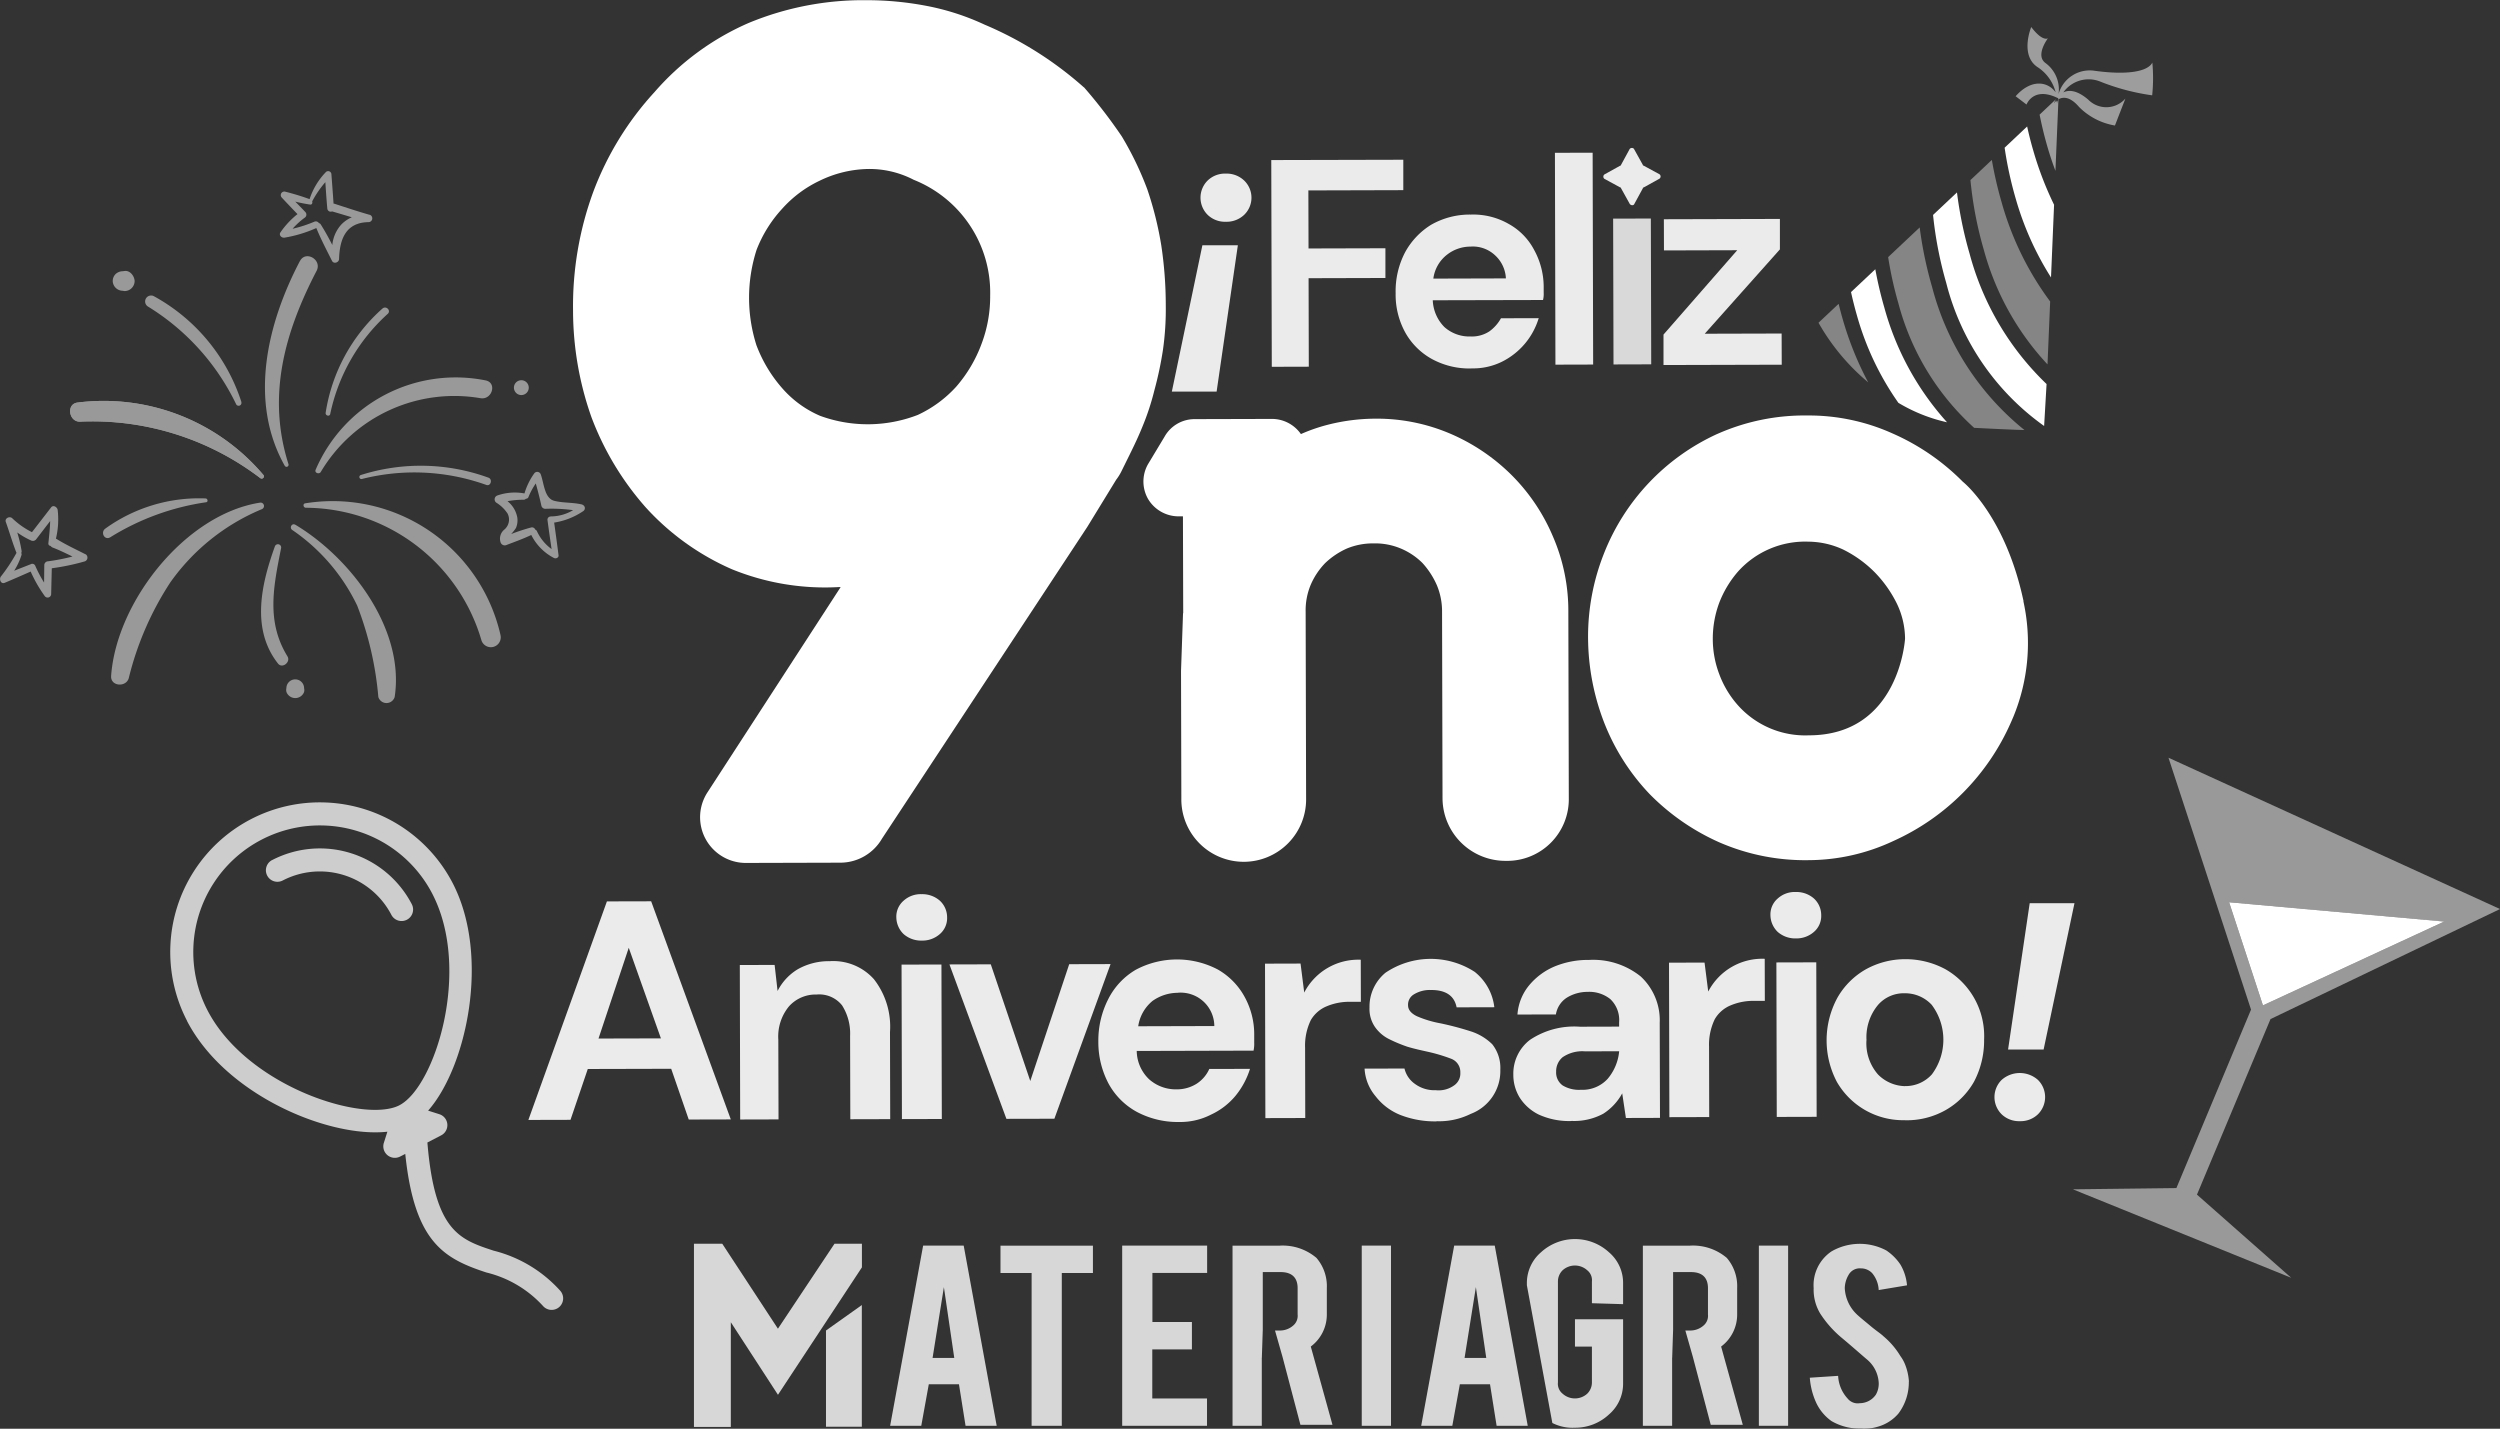 <svg xmlns="http://www.w3.org/2000/svg" width="141.256" height="80.728" viewBox="0 0 141.256 80.728">
  <rect x="0" y="0" width="141.256" height="80.728" fill="#333333" stroke="none"/>
  <g id="patrone-aniversario-24-2" transform="translate(-25.54 -21.295)">
    <g id="Grupo_7582" transform="translate(64.75 91.305)" opacity="0.802">
      <g id="Grupo_7581">
        <path id="Trazado_25469" d="M199.314,269.245l-.425,2.345H197.13l1.864-10.18h2.292l1.864,10.18h-1.759l-.372-2.345Zm.853-5.49-.639,4h1.225Z" transform="translate(-186.045 -261.04)" fill="#fff"/>
        <path id="Trazado_25470" d="M220.159,262.965H218.4V261.42h5.223v1.545h-1.759V271.6h-1.706Z" transform="translate(-201.08 -261.047)" fill="#fff"/>
        <path id="Trazado_25471" d="M241.86,271.59V261.41h4.8v1.545h-3.092v2.773H245.8v1.545h-2.239v2.773h3.092v1.545Z" transform="translate(-217.664 -261.04)" fill="#fff"/>
        <path id="Trazado_25472" d="M289.746,271.59H288.04V261.41h1.653v10.18Z" transform="translate(-250.308 -261.04)" fill="#fff"/>
        <path id="Trazado_25473" d="M301.684,269.245l-.425,2.345H299.5l1.864-10.18h2.292l1.864,10.18h-1.759l-.372-2.345Zm.906-5.49-.639,4h1.225Z" transform="translate(-258.409 -261.04)" fill="#fff"/>
        <path id="Trazado_25474" d="M366.243,271.59H364.59V261.41h1.653Z" transform="translate(-304.42 -261.04)" fill="#fff"/>
        <path id="Trazado_25475" d="M380.005,268.844a2.938,2.938,0,0,1-.586,1.811,2.37,2.37,0,0,1-1.172.747,2.652,2.652,0,0,1-.958.105,3.17,3.17,0,0,1-1.653-.425,2.638,2.638,0,0,1-.853-1.011,4.082,4.082,0,0,1-.372-1.439l1.6-.105a2.031,2.031,0,0,0,.533,1.278.732.732,0,0,0,.692.267,1.111,1.111,0,0,0,.906-.481,1.245,1.245,0,0,0,.161-.692,1.844,1.844,0,0,0-.639-1.278c-.319-.267-.853-.747-1.492-1.278A6.063,6.063,0,0,1,375,265.01a2.612,2.612,0,0,1-.372-1.439,2.3,2.3,0,0,1,1.011-2.078,3.2,3.2,0,0,1,3.092-.053,2.888,2.888,0,0,1,.8.8,2.769,2.769,0,0,1,.372,1.172l-1.6.267a1.6,1.6,0,0,0-.372-.958.875.875,0,0,0-.639-.267.72.72,0,0,0-.692.372,1.524,1.524,0,0,0-.214.747,2.187,2.187,0,0,0,.639,1.439c.161.161.425.372.747.639.372.32.639.481.8.639a4.445,4.445,0,0,1,.958,1.12,2.078,2.078,0,0,1,.267.481,3.182,3.182,0,0,1,.214.958Z" transform="translate(-311.362 -260.798)" fill="#fff"/>
        <g id="Grupo_7580" transform="translate(0 0.265)">
          <path id="Trazado_25476" d="M167.25,261.05H168.8v1.334l-4.743,7.2-2.664-4.1v5.915H159.31V261.05h1.6l3.145,4.8Z" transform="translate(-159.31 -261.05)" fill="#fff"/>
          <path id="Trazado_25477" d="M184.76,279.736V274.3l2.025-1.439v6.876Z" transform="translate(-177.3 -269.398)" fill="#fff"/>
        </g>
        <path id="Trazado_25478" d="M264.783,267.741v3.837H263.13V261.4h2.664a2.947,2.947,0,0,1,2.078.692,2.45,2.45,0,0,1,.586,1.706v1.492a2.249,2.249,0,0,1-.906,1.811l1.225,4.423h-1.811l-1.011-3.837h0l-.425-1.492h.319a1.128,1.128,0,0,0,.692-.267.717.717,0,0,0,.267-.639V263.8c0-.586-.32-.906-.958-.906h-1.011v3.251l-.053,1.6h0Z" transform="translate(-232.699 -261.028)" fill="#fff"/>
        <path id="Trazado_25479" d="M343.883,267.741v3.837H342.23V261.4h2.664a2.948,2.948,0,0,1,2.078.692,2.45,2.45,0,0,1,.586,1.706v1.492a2.249,2.249,0,0,1-.906,1.811l1.225,4.423h-1.811l-1.011-3.837h0l-.425-1.492h.319a1.128,1.128,0,0,0,.692-.267.716.716,0,0,0,.267-.639V263.8c0-.586-.319-.906-.958-.906h-1.011v3.251l-.053,1.6Z" transform="translate(-288.614 -261.028)" fill="#fff"/>
        <path id="Trazado_25480" d="M325.3,263.824v-1.172a2.269,2.269,0,0,0-.8-1.759,2.842,2.842,0,0,0-3.837,0,2.288,2.288,0,0,0-.8,1.759v.106l1.439,7.782a2.507,2.507,0,0,0,1.278.267,2.779,2.779,0,0,0,1.92-.747,2.288,2.288,0,0,0,.8-1.759v-3.623H322.58v1.545h.958v2.025a.886.886,0,0,1-.267.639,1.036,1.036,0,0,1-1.386,0,.716.716,0,0,1-.267-.639v-5.7a.886.886,0,0,1,.267-.639,1.036,1.036,0,0,1,1.386,0,.716.716,0,0,1,.267.639v1.225l1.759.053h0Z" transform="translate(-272.801 -260.148)" fill="#fff"/>
      </g>
    </g>
    <g id="Grupo_7624" data-name="Grupo 7624" transform="translate(25.54 30.962)" opacity="0.5" style="isolation: isolate">
      <path id="Trazado_25838" data-name="Trazado 25838" d="M49.977,102.671a11.819,11.819,0,0,0-10.526-4.086c-.621.106-.457,1.076.147,1.076a15.645,15.645,0,0,1,10.2,3.186.127.127,0,0,0,.179-.179Z" transform="translate(-35.096 -85.503)" fill="#fff"/>
      <path id="Trazado_25839" data-name="Trazado 25839" d="M49.977,102.671a11.819,11.819,0,0,0-10.526-4.086c-.621.106-.457,1.076.147,1.076a15.645,15.645,0,0,1,10.2,3.186.127.127,0,0,0,.179-.179Z" transform="translate(-35.096 -85.503)" fill="#fff"/>
      <path id="Trazado_25840" data-name="Trazado 25840" d="M95.944,94.241a8.608,8.608,0,0,0-9.6,5.056c-.07.173.2.267.29.123a8.781,8.781,0,0,1,9.034-4.171C96.32,95.352,96.613,94.37,95.944,94.241Z" transform="translate(-68.512 -82.416)" fill="#fff"/>
      <path id="Trazado_25841" data-name="Trazado 25841" d="M78.59,70.959c-1.838,3.506-2.914,7.917-.853,11.572a.116.116,0,0,0,.211-.088c-1.231-3.857-.223-7.454,1.586-10.933.322-.621-.616-1.175-.941-.551Z" transform="translate(-61.645 -65.875)" fill="#fff"/>
      <path id="Trazado_25842" data-name="Trazado 25842" d="M95.175,125.357a9.725,9.725,0,0,0-11.036-7.424c-.147.029-.1.24.032.249a10.4,10.4,0,0,1,9.925,7.471.558.558,0,0,0,1.076-.3Z" transform="translate(-66.899 -99.16)" fill="#fff"/>
      <path id="Trazado_25843" data-name="Trazado 25843" d="M81.856,122.386c-.191-.114-.352.17-.173.293a10.856,10.856,0,0,1,3.673,4.279,18.759,18.759,0,0,1,1.193,5.159.482.482,0,0,0,.923,0c.586-3.846-2.506-7.879-5.616-9.734Z" transform="translate(-65.172 -102.403)" fill="#fff"/>
      <path id="Trazado_25844" data-name="Trazado 25844" d="M55.369,118.182c-4.235.66-8.119,5.616-8.412,9.79-.041.589.829.66.994.135A17.435,17.435,0,0,1,50.3,122.69a11.963,11.963,0,0,1,5.17-4.139.192.192,0,0,0-.1-.369Z" transform="translate(-40.678 -99.448)" fill="#fff"/>
      <path id="Trazado_25845" data-name="Trazado 25845" d="M51.2,117.368a9.067,9.067,0,0,0-5.675,1.709c-.278.214-.038.674.284.487a14.053,14.053,0,0,1,5.42-1.981C51.355,117.565,51.317,117.374,51.2,117.368Z" transform="translate(-39.581 -98.872)" fill="#fff"/>
      <path id="Trazado_25846" data-name="Trazado 25846" d="M77.358,132.557c-1.213-1.97-.788-3.963-.363-6.108a.183.183,0,0,0-.352-.1c-.768,2.134-1.351,4.675.182,6.616.24.3.73-.088.531-.41Z" transform="translate(-61.114 -105.136)" fill="#fff"/>
      <path id="Trazado_25847" data-name="Trazado 25847" d="M102.091,111.734a11.182,11.182,0,0,0-7.208-.144.116.116,0,0,0,.062.223,12.06,12.06,0,0,1,7.032.334C102.232,112.244,102.352,111.821,102.091,111.734Z" transform="translate(-74.501 -94.415)" fill="#fff"/>
      <path id="Trazado_25848" data-name="Trazado 25848" d="M91.524,80.637a9.881,9.881,0,0,0-3.21,5.886c-.029.167.223.24.258.07a10.522,10.522,0,0,1,3.251-5.657C92.022,80.745,91.729,80.461,91.524,80.637Z" transform="translate(-69.913 -72.871)" fill="#fff"/>
      <path id="Trazado_25849" data-name="Trazado 25849" d="M58.925,84.261a10.485,10.485,0,0,0-4.957-5.994.337.337,0,0,0-.34.58,13.181,13.181,0,0,1,5,5.537.159.159,0,0,0,.29-.123Z" transform="translate(-45.281 -71.202)" fill="#fff"/>
      <path id="Trazado_25850" data-name="Trazado 25850" d="M47.94,73.521c-.041.006-.079.012-.12.015a.6.6,0,0,0-.39.161.558.558,0,0,0-.161.39.568.568,0,0,0,.551.551l.12.018a.566.566,0,0,0,.4-.167.573.573,0,0,0,.167-.4c-.012-.273-.252-.61-.566-.566Z" transform="translate(-40.9 -67.877)" fill="#fff"/>
      <path id="Trazado_25851" data-name="Trazado 25851" d="M125.064,94.59a.419.419,0,0,0,0,.838A.419.419,0,0,0,125.064,94.59Z" transform="translate(-95.607 -82.773)" fill="#fff"/>
      <path id="Trazado_25852" data-name="Trazado 25852" d="M81.713,152.818a.5.5,0,0,0-1,0,.4.4,0,0,0,.015.243.534.534,0,0,0,.973,0A.4.4,0,0,0,81.713,152.818Z" transform="translate(-64.531 -123.599)" fill="#fff"/>
      <path id="Trazado_25853" data-name="Trazado 25853" d="M84.571,56.748c-.671-.193-1.334-.413-2-.63-.015-.006-.026,0-.041-.006-.035-.551-.079-1.1-.12-1.653a.184.184,0,0,0-.311-.129,3.987,3.987,0,0,0-.923,1.53,14.147,14.147,0,0,0-1.381-.422.2.2,0,0,0-.193.331c.293.317.592.627.891.938a4.79,4.79,0,0,0-.961,1.029c-.114.164.073.331.234.3a7.349,7.349,0,0,0,1.791-.542c.258.63.58,1.243.885,1.852.1.2.4.094.4-.108.035-1.128.387-2.058,1.668-2.078a.214.214,0,0,0,.056-.419Zm-1.621.569a2,2,0,0,0-.489,1.134c-.205-.4-.419-.791-.657-1.167a.149.149,0,0,0-.1-.067.206.206,0,0,0-.258-.082,7.344,7.344,0,0,1-1.231.4,4.294,4.294,0,0,1,.68-.621.21.21,0,0,0,.041-.325c-.188-.2-.378-.393-.569-.589a8.1,8.1,0,0,0,.835.167c.117.015.149-.091.12-.179a5.9,5.9,0,0,1,.745-1.087c.032.5.067,1,.111,1.495a.194.194,0,0,0,.27.158c.372.108.742.22,1.114.331a1.857,1.857,0,0,0-.618.437Z" transform="translate(-63.684 -54.276)" fill="#fff" opacity="0.997"/>
      <path id="Trazado_25854" data-name="Trazado 25854" d="M30.368,121.581c-.545-.278-1.105-.536-1.624-.859L28.7,120.7a4.657,4.657,0,0,0,.1-1.612c-.015-.164-.243-.319-.372-.155l-1.082,1.4a4.534,4.534,0,0,1-1.114-.786c-.147-.141-.44,0-.363.211.205.572.372,1.155.592,1.718,0,.012.012.018.015.026s-.006,0-.006.006a9.685,9.685,0,0,1-.876,1.325c-.12.144-.012.454.211.361.492-.205.982-.422,1.468-.636a7.682,7.682,0,0,0,.786,1.372.2.2,0,0,0,.372-.1c.012-.487.023-.97.035-1.457a12.956,12.956,0,0,0,1.855-.387.225.225,0,0,0,.053-.407Zm-3.054.548c-.325.129-.651.255-.973.384a3.879,3.879,0,0,0,.413-.885.14.14,0,0,0-.015-.12.17.17,0,0,0,.021-.117,7.359,7.359,0,0,0-.246-1.041,4.545,4.545,0,0,0,.78.451.234.234,0,0,0,.3-.079l.78-1.017c-.009.416-.056.827-.1,1.249a.132.132,0,0,0,.123.155.285.285,0,0,0,.138.1c.372.144.736.322,1.1.5a11.377,11.377,0,0,1-1.381.27.218.218,0,0,0-.211.211l-.012.991a7.385,7.385,0,0,1-.507-.967.189.189,0,0,0-.214-.088Z" transform="translate(-25.54 -99.931)" fill="#fff" opacity="0.997"/>
      <path id="Trazado_25855" data-name="Trazado 25855" d="M125.856,114.111c-.522-.132-1.09-.085-1.595-.214-.557-.144-.577-.97-.762-1.486a.211.211,0,0,0-.381-.05,3.826,3.826,0,0,0-.542,1.117h-.006a3,3,0,0,0-1.518.114.232.232,0,0,0-.056.416,2.055,2.055,0,0,1,.624.607.739.739,0,0,1-.191.915.658.658,0,0,0-.205.706.248.248,0,0,0,.3.17c.481-.185.973-.358,1.436-.58a2.964,2.964,0,0,0,1.281,1.3c.1.056.278-.012.261-.149q-.119-.928-.249-1.85a4.042,4.042,0,0,0,1.647-.651.2.2,0,0,0-.047-.355Zm-1.8.671a.183.183,0,0,0-.182.182c.073.554.152,1.105.234,1.659a2.565,2.565,0,0,1-.829-1.014.154.154,0,0,0-.091-.082.2.2,0,0,0-.229-.126,11.15,11.15,0,0,0-1.134.372,2.5,2.5,0,0,0,.27-.343,1.1,1.1,0,0,0,.076-.589,1.53,1.53,0,0,0-.554-.923,4.688,4.688,0,0,1,.912-.082.168.168,0,0,0,.129-.059.14.14,0,0,0,.141-.088,3.949,3.949,0,0,1,.416-.774c.117.419.226.841.319,1.269a.23.23,0,0,0,.217.164,9.065,9.065,0,0,1,1.574.076,2.486,2.486,0,0,1-1.263.355Z" transform="translate(-92.942 -95.266)" fill="#fff" opacity="0.997"/>
    </g>
    <path id="Trazado_25414" d="M164.872,26.218a28.751,28.751,0,0,1,2.146,2.787A18.116,18.116,0,0,1,168.46,32a19.536,19.536,0,0,1,.786,3.154,22.774,22.774,0,0,1,.255,3.4,16.209,16.209,0,0,1-.158,2.5,20.336,20.336,0,0,1-.487,2.3,14.227,14.227,0,0,1-.692,2.093c-.284.7-.613,1.354-.938,2.011l-.243.492a2.781,2.781,0,0,1-.284.451l-1.633,2.667-11.6,17.613a2.725,2.725,0,0,1-2.333,1.357l-5.37.015a2.582,2.582,0,0,1-2.143-4.01l7.512-11.578h-.082a13.945,13.945,0,0,1-6.067-1.008,14.316,14.316,0,0,1-4.845-3.47h0a16.379,16.379,0,0,1-3.086-5.115,18.1,18.1,0,0,1-1.041-6.023,18.75,18.75,0,0,1,1.131-6.683,17.289,17.289,0,0,1,3.47-5.666,14.921,14.921,0,0,1,5.32-3.907,16.888,16.888,0,0,1,6.677-1.287,17.969,17.969,0,0,1,3.362.319,13.9,13.9,0,0,1,3.283,1.058,20.337,20.337,0,0,1,5.619,3.547ZM155.5,44.734a6.794,6.794,0,0,0,2.169-1.6,7.835,7.835,0,0,0,1.427-2.421A7.549,7.549,0,0,0,159.579,38a6.861,6.861,0,0,0-4.318-6.545,5.42,5.42,0,0,0-2.746-.607,6.513,6.513,0,0,0-2.579.662,6.674,6.674,0,0,0-2.128,1.6,7.306,7.306,0,0,0-1.427,2.3,8.851,8.851,0,0,0-.006,5.4c.006.018.015.035.021.053a7.877,7.877,0,0,0,1.439,2.374,5.959,5.959,0,0,0,2.134,1.553,7.837,7.837,0,0,0,5.534-.056Z" transform="translate(-78.092 0)" fill="#fff" style="isolation: isolate"/>
    <g id="Grupo_7560" transform="translate(90.145 44.953)" style="isolation: isolate">
      <path id="Trazado_25415" d="M248.2,113v-.023l-.015-5.452h-.246a2.01,2.01,0,0,1-1.723-.979,1.986,1.986,0,0,1-.006-1.967l.938-1.559a1.943,1.943,0,0,1,1.677-.988l4.385-.012a2,2,0,0,1,1.641.856,9.764,9.764,0,0,1,1.556-.536,11,11,0,0,1,2.623-.334,10.557,10.557,0,0,1,4.265.85,11.125,11.125,0,0,1,3.45,2.327,10.875,10.875,0,0,1,2.345,3.479,10.552,10.552,0,0,1,.871,4.262l.026,10.534a3.479,3.479,0,0,1-3.55,3.532h-.05a3.552,3.552,0,0,1-3.535-3.517l-.026-10.534a3.842,3.842,0,0,0-.29-1.515,4.588,4.588,0,0,0-.824-1.269,3.831,3.831,0,0,0-1.231-.818,3.74,3.74,0,0,0-1.518-.284,3.842,3.842,0,0,0-1.515.29,4.342,4.342,0,0,0-1.228.824,4.086,4.086,0,0,0-.818,1.231,3.74,3.74,0,0,0-.284,1.518l.026,10.534a3.525,3.525,0,1,1-7.049.021v-.006l-.018-7.213L248.19,113Z" transform="translate(-245.951 -102.008)" fill="#fff"/>
    </g>
    <g id="Grupo_7561" transform="translate(115.267 44.771)" style="isolation: isolate">
      <path id="Trazado_25416" d="M349.571,113.994a4.629,4.629,0,0,0-.457-1.967,6.873,6.873,0,0,0-1.275-1.8,6.665,6.665,0,0,0-1.765-1.266,4.753,4.753,0,0,0-1.97-.446,5.091,5.091,0,0,0-3.972,1.691,5.95,5.95,0,0,0-1.061,1.765,5.831,5.831,0,0,0-.363,2.049,5.607,5.607,0,0,0,.375,2.008,5.525,5.525,0,0,0,1.07,1.759,5.09,5.09,0,0,0,3.98,1.671C349.263,119.458,349.571,113.994,349.571,113.994Zm6.686-2.113a10.934,10.934,0,0,1-.566,6.528l-.123.284a13.149,13.149,0,0,1-6.665,6.739,11.339,11.339,0,0,1-4.751,1.079,12.141,12.141,0,0,1-5.085-1.011,12.808,12.808,0,0,1-3.942-2.738,12.375,12.375,0,0,1-2.55-4.01,13.445,13.445,0,0,1-.914-4.751,12.741,12.741,0,0,1,.891-4.8,12.424,12.424,0,0,1,6.4-6.768l.023-.009a12.121,12.121,0,0,1,5.08-1.038,11.514,11.514,0,0,1,4.8,1.011,12.843,12.843,0,0,1,3.983,2.735s2.395,1.885,3.429,6.75Z" transform="translate(-331.658 -101.386)" fill="#fff"/>
    </g>
    <path id="Trazado_25417" d="M270.629,63.737,270.6,52.1l7.46-.018V53.8l-5.364.015.009,3.28,4.344-.012v1.68l-4.341.012.012,5-2.09.006V63.74Z" transform="translate(-173.23 -21.761)" fill="#fff" opacity="0.901" style="isolation: isolate"/>
    <path id="Trazado_25418" d="M298.843,71.348a4.426,4.426,0,0,1-2.216-.528,3.852,3.852,0,0,1-1.521-1.512,4.442,4.442,0,0,1-.539-2.213,4.745,4.745,0,0,1,.528-2.3,4.183,4.183,0,0,1,1.471-1.562,4.4,4.4,0,0,1,2.254-.58,4.03,4.03,0,0,1,2.134.528,3.57,3.57,0,0,1,1.439,1.471,4.351,4.351,0,0,1,.539,2.049v.369a1.385,1.385,0,0,1-.038.41l-6.229.015a2.272,2.272,0,0,0,.659,1.515,2.121,2.121,0,0,0,1.477.531,1.8,1.8,0,0,0,1.064-.29,2.289,2.289,0,0,0,.654-.739l2.131-.006a4.051,4.051,0,0,1-2.084,2.465,3.683,3.683,0,0,1-1.721.372Zm-.018-6.885a2.149,2.149,0,0,0-1.351.454,2.048,2.048,0,0,0-.777,1.354l4.1-.012a1.887,1.887,0,0,0-.618-1.31,1.836,1.836,0,0,0-1.354-.489Z" transform="translate(-190.17 -29.234)" fill="#fff" opacity="0.901" style="isolation: isolate"/>
    <path id="Trazado_25419" d="M325.309,62.745l-.029-12.009,2.131-.006L327.44,62.7l-2.131.006Z" transform="translate(-211.883 -20.807)" fill="#fff" opacity="0.901" style="isolation: isolate"/>
    <path id="Trazado_25420" d="M346.21,71.754V70.033l4.165-4.766-4.139.012-.006-1.762,6.557-.018v1.721l-4.247,4.766,4.344-.012.006,1.762-6.68.018Z" transform="translate(-226.678 -29.834)" fill="#fff" opacity="0.901" style="isolation: isolate"/>
    <g id="Grupo_7563" transform="translate(55.394 71.693)" opacity="0.901" style="isolation: isolate">
      <path id="Trazado_25421" d="M127.39,207.4l4.438-12.349,2.5-.006,4.5,12.325-2.377.006-.991-2.867-4.713.012-.976,2.872-2.377.006Zm3.963-4.6,3.526-.009-1.817-5.118Z" transform="translate(-127.39 -194.518)" fill="#fff"/>
      <path id="Trazado_25422" d="M168.171,215.509l-.021-8.729,1.967-.006.167,1.474a3.025,3.025,0,0,1,1.143-1.231,3.562,3.562,0,0,1,1.8-.454,3.08,3.08,0,0,1,2.5,1.017,4.359,4.359,0,0,1,.909,2.99l.012,4.918-2.254.006-.012-4.713a2.968,2.968,0,0,0-.454-1.721,1.645,1.645,0,0,0-1.436-.613,2.026,2.026,0,0,0-1.556.66,2.673,2.673,0,0,0-.61,1.888l.012,4.508-2.172.006h0Z" transform="translate(-156.203 -202.652)" fill="#fff"/>
      <path id="Trazado_25423" d="M199.757,196.281a1.5,1.5,0,0,1-1.026-.366,1.334,1.334,0,0,1-.413-.941,1.186,1.186,0,0,1,.407-.944,1.433,1.433,0,0,1,1.023-.372,1.5,1.5,0,0,1,1.026.366,1.274,1.274,0,0,1,.413.941,1.186,1.186,0,0,1-.407.944A1.491,1.491,0,0,1,199.757,196.281Zm-1.123,10.086-.021-8.729,2.254-.006.021,8.729Z" transform="translate(-177.527 -193.533)" fill="#fff"/>
      <path id="Trazado_25424" d="M211.778,215.876l-3.218-8.723,2.336-.006,2.231,6.592,2.2-6.6,2.336-.006-3.174,8.738-2.705.006Z" transform="translate(-184.768 -203.058)" fill="#fff"/>
      <path id="Trazado_25425" d="M241.772,215.428a4.926,4.926,0,0,1-2.339-.569,4,4,0,0,1-1.6-1.595,5.01,5.01,0,0,1-.58-2.377,5.154,5.154,0,0,1,.569-2.421,4.017,4.017,0,0,1,1.553-1.644A4.96,4.96,0,0,1,244,206.81a3.955,3.955,0,0,1,1.521,1.553,4.39,4.39,0,0,1,.539,2.172v.41a1.8,1.8,0,0,1-.038.451l-6.6.018a2.246,2.246,0,0,0,.7,1.6,2.274,2.274,0,0,0,1.559.569,2.082,2.082,0,0,0,1.146-.331,1.929,1.929,0,0,0,.695-.821l2.3-.006a4.533,4.533,0,0,1-.815,1.518,3.954,3.954,0,0,1-1.392,1.07,3.8,3.8,0,0,1-1.844.413Zm-.018-7.3a2.485,2.485,0,0,0-1.433.454,2.276,2.276,0,0,0-.815,1.436l4.3-.012a1.9,1.9,0,0,0-1.905-1.888,1.275,1.275,0,0,0-.149.006Z" transform="translate(-205.048 -202.43)" fill="#fff"/>
      <path id="Trazado_25426" d="M269.411,215.251l-.021-8.729,2.008-.006.208,1.638A3.437,3.437,0,0,1,274.8,206.3l.006,2.377h-.616a3.291,3.291,0,0,0-1.31.252,1.855,1.855,0,0,0-.9.78,3.29,3.29,0,0,0-.325,1.559l.009,3.975-2.254.006Z" transform="translate(-227.768 -202.471)" fill="#fff"/>
      <path id="Trazado_25427" d="M292.663,215.321a5.37,5.37,0,0,1-2.049-.363,3.324,3.324,0,0,1-1.4-1.061,2.625,2.625,0,0,1-.618-1.556l2.254-.006a1.477,1.477,0,0,0,.577.859,1.863,1.863,0,0,0,1.19.366,1.5,1.5,0,0,0,1.064-.29.813.813,0,0,0,.325-.7.8.8,0,0,0-.492-.777,9.473,9.473,0,0,0-1.354-.407c-.369-.082-.739-.161-1.149-.284a8.3,8.3,0,0,1-1.067-.448,2.119,2.119,0,0,1-.78-.695,1.8,1.8,0,0,1-.29-1.064,2.486,2.486,0,0,1,.9-1.97,4.569,4.569,0,0,1,5.042-.053,2.991,2.991,0,0,1,1.111,2l-2.131.006c-.126-.657-.618-.982-1.436-.979a1.727,1.727,0,0,0-.982.249.674.674,0,0,0-.325.616c0,.246.164.451.492.613a6.062,6.062,0,0,0,1.354.407q.853.18,1.682.446a3.04,3.04,0,0,1,1.231.736,2.147,2.147,0,0,1,.454,1.433,2.587,2.587,0,0,1-1.674,2.5,4.021,4.021,0,0,1-1.926.413Z" transform="translate(-241.348 -202.359)" fill="#fff"/>
      <path id="Trazado_25428" d="M320.544,215.418a4.13,4.13,0,0,1-1.847-.363,2.668,2.668,0,0,1-1.067-.941,2.437,2.437,0,0,1-.372-1.31,2.4,2.4,0,0,1,.938-1.97,4.491,4.491,0,0,1,2.826-.744l2.213-.006v-.246a1.622,1.622,0,0,0-.5-1.31,1.9,1.9,0,0,0-1.272-.407,2.234,2.234,0,0,0-1.187.331,1.387,1.387,0,0,0-.613.944l-2.172.006a2.91,2.91,0,0,1,.651-1.641,3.774,3.774,0,0,1,1.433-1.07,4.976,4.976,0,0,1,1.967-.375,4.283,4.283,0,0,1,2.914.935,3.378,3.378,0,0,1,1.073,2.62l.015,5.37-1.926.006-.208-1.392A3.153,3.153,0,0,1,322.349,215a3.446,3.446,0,0,1-1.8.413Zm.528-1.765a1.922,1.922,0,0,0,1.515-.618,2.81,2.81,0,0,0,.651-1.559l-1.926.006a1.968,1.968,0,0,0-1.269.331,1.034,1.034,0,0,0-.366.821.894.894,0,0,0,.372.777,1.8,1.8,0,0,0,1.026.243Z" transform="translate(-261.605 -202.476)" fill="#fff"/>
      <path id="Trazado_25429" d="M347.291,215.061l-.021-8.729,2.008-.006.208,1.638a3.437,3.437,0,0,1,3.192-1.852l.006,2.377h-.616a3.291,3.291,0,0,0-1.31.252,1.855,1.855,0,0,0-.9.78,3.29,3.29,0,0,0-.325,1.559l.009,3.975-2.254.006Z" transform="translate(-282.821 -202.336)" fill="#fff"/>
      <path id="Trazado_25430" d="M368.257,195.861a1.5,1.5,0,0,1-1.026-.366,1.334,1.334,0,0,1-.413-.941,1.186,1.186,0,0,1,.407-.944,1.432,1.432,0,0,1,1.023-.372,1.5,1.5,0,0,1,1.026.366,1.274,1.274,0,0,1,.413.941,1.186,1.186,0,0,1-.407.944A1.491,1.491,0,0,1,368.257,195.861Zm-1.082,10.086-.021-8.729,2.254-.006.021,8.729Z" transform="translate(-296.638 -193.236)" fill="#fff"/>
      <path id="Trazado_25431" d="M382.088,215.281a4.321,4.321,0,0,1-3.857-2.163,5.049,5.049,0,0,1,.029-4.754,4.272,4.272,0,0,1,1.595-1.6,4.6,4.6,0,0,1,2.254-.58,4.742,4.742,0,0,1,2.257.569,4.345,4.345,0,0,1,2.184,3.972,4.992,4.992,0,0,1-.569,2.38,4.272,4.272,0,0,1-1.595,1.6,4.459,4.459,0,0,1-2.3.58Zm-.006-1.926a2,2,0,0,0,1.515-.66,3.28,3.28,0,0,0-.009-3.934,2.054,2.054,0,0,0-1.518-.651,1.932,1.932,0,0,0-1.515.66,2.846,2.846,0,0,0-.651,1.97,2.667,2.667,0,0,0,.659,1.967,2.211,2.211,0,0,0,1.518.651h0Z" transform="translate(-304.297 -202.386)" fill="#fff"/>
    </g>
    <g id="Grupo_7564" transform="translate(116.129 29.65)" opacity="0.901">
      <path id="Trazado_25432" d="M336.521,71.706l-.021-8.28,2.131-.006.021,8.239-2.131.006Z" transform="translate(-335.943 -59.428)" fill="#fff" opacity="0.9" style="isolation: isolate"/>
      <path id="Trazado_25433" d="M336.335,49.861l.5.9a.04.04,0,0,0,.041.041h0l.9.489a.154.154,0,0,1,.032.214.152.152,0,0,1-.029.032l-.9.5a.04.04,0,0,0-.041.041h0l-.49.9c-.041.082-.164.082-.246,0l-.5-.9a.04.04,0,0,0-.041-.041h0l-.9-.489a.159.159,0,0,1,0-.246l.9-.5a.04.04,0,0,0,.041-.041h0l.49-.9a.159.159,0,0,1,.246,0Z" transform="translate(-334.599 -49.799)" fill="#fff" style="isolation: isolate"/>
    </g>
    <g id="Grupo_7625" data-name="Grupo 7625" transform="translate(91.748 31.104)" opacity="0.901" style="isolation: isolate">
      <path id="Trazado_25856" data-name="Trazado 25856" d="M255.154,58.808l-1.2,8.269h-2.53l1.726-8.269h2Zm-.68-4.048a1.441,1.441,0,0,1,1.038.393,1.345,1.345,0,0,1,0,1.935,1.441,1.441,0,0,1-1.038.393,1.411,1.411,0,0,1-1.029-.393,1.366,1.366,0,0,1,0-1.935A1.411,1.411,0,0,1,254.474,54.76Z" transform="translate(-251.42 -54.76)" fill="#fff"/>
    </g>
    <g id="Grupo_7626" data-name="Grupo 7626" transform="translate(138.233 72.327)" opacity="0.901" style="isolation: isolate">
      <path id="Trazado_25857" data-name="Trazado 25857" d="M411.44,207.717a1.411,1.411,0,0,1-1.029-.393,1.366,1.366,0,0,1,0-1.935,1.544,1.544,0,0,1,2.058,0,1.366,1.366,0,0,1,0,1.935A1.411,1.411,0,0,1,411.44,207.717Zm-.662-4.048L412,195.4h2.53l-1.744,8.269h-2Z" transform="translate(-410.01 -195.4)" fill="#fff"/>
    </g>
    <path id="Trazado_25858" data-name="Trazado 25858" d="M405.37,53.231c.012.129.026.264.044.41a21.276,21.276,0,0,0,.712,3.541,15.4,15.4,0,0,0,3.6,6.478l.15-3.555a17.14,17.14,0,0,1-2.741-5.6,21.975,21.975,0,0,1-.554-2.4l-1.2,1.131Z" transform="translate(-268.497 -21.775)" fill="#fff" opacity="0.4"/>
    <path id="Trazado_25859" data-name="Trazado 25859" d="M404.446,71.586a14.2,14.2,0,0,1-5.531-8.084,21.89,21.89,0,0,1-.712-3.541c-.012-.106-.023-.2-.032-.3l1.351-1.272a22.272,22.272,0,0,0,.715,3.47,15.862,15.862,0,0,0,4.347,7.357Z" transform="translate(-263.408 -26.222)" fill="#fff" opacity="0.998"/>
    <path id="Trazado_25860" data-name="Trazado 25860" d="M377.227,79.86l-1.137,1.07A12.241,12.241,0,0,0,378.9,84.3a18.243,18.243,0,0,1-1.43-3.529C377.38,80.461,377.3,80.156,377.227,79.86Z" transform="translate(-247.8 -41.399)" fill="#fff" opacity="0.4"/>
    <path id="Trazado_25861" data-name="Trazado 25861" d="M397.217,76.583A15.344,15.344,0,0,1,392,68.5a22.189,22.189,0,0,1-.7-3.362l-1.782,1.677a20.933,20.933,0,0,0,.577,2.606,14.446,14.446,0,0,0,4.282,7.041S396.977,76.595,397.217,76.583Z" transform="translate(-257.293 -30.993)" fill="#fff" opacity="0.4"/>
    <path id="Trazado_25862" data-name="Trazado 25862" d="M387.791,81.853a15.965,15.965,0,0,1-3.553-6.5c-.223-.771-.387-1.5-.507-2.154l-1.372,1.29c.094.425.205.873.34,1.34a16.114,16.114,0,0,0,2.336,4.918,9.253,9.253,0,0,0,2.755,1.1Z" transform="translate(-252.232 -36.691)" fill="#fff" opacity="0.998"/>
    <path id="Trazado_25863" data-name="Trazado 25863" d="M414.59,54.2l.173-4.106a18.819,18.819,0,0,1-1.17-3.045c-.141-.478-.255-.938-.352-1.378l-1.272,1.2a21.311,21.311,0,0,0,.621,2.858,17.014,17.014,0,0,0,2,4.473Z" transform="translate(-273.163 -17.23)" fill="#fff" opacity="0.998"/>
    <g id="Grupo_7627" data-name="Grupo 7627" transform="translate(139.429 22.827)" opacity="0.52">
      <path id="Trazado_25864" data-name="Trazado 25864" d="M418.72,43.39h0" transform="translate(-417.363 -38.445)" fill="#fff"/>
      <path id="Trazado_25865" data-name="Trazado 25865" d="M418.841,29.586a12.536,12.536,0,0,0,2.963.788,9.4,9.4,0,0,0,.009-1.85c-.24.489-1.357.724-3.242.466a1.829,1.829,0,0,0-2.058,1.319,1.853,1.853,0,0,0-.736-1.759c-.6-.431.138-1.4.138-1.4s-.293.223-.944-.636c0,0-.674,1.618.387,2.286a2.411,2.411,0,0,1,.991,1.4c-.478-.642-1.41-.736-2.26.226l.616.469s.366-1.017,1.715-.39l.079.035a.518.518,0,0,1-.006.067c-.009.076-.018.155-.026.24,0,0,0-.07-.018-.182-.041.07-.067.12-.067.12a1.1,1.1,0,0,1,.023-.117.878.878,0,0,0-.155.164,1.361,1.361,0,0,1,.12-.24l-.926.873c.111.563.255,1.172.44,1.811.129.446.281.9.454,1.366l.17-4.042c.24-.138.642-.182,1.167.434A3.718,3.718,0,0,0,419.7,32.08l.592-1.524a1.432,1.432,0,0,1-2.1.062c-.648-.551-1.105-.56-1.41-.407a1.749,1.749,0,0,1,2.061-.624Z" transform="translate(-414.09 -26.52)" fill="#fff"/>
    </g>
    <path id="Trazado_25866" data-name="Trazado 25866" d="M435.185,181.588l-4.663-14.228,18.733,8.55-12.967,6.217-4.156,9.919,5.326,4.7-12.337-5,5.848-.07,4.221-10.092Zm10.915-4.968-12.152-1.093,1.911,5.827,10.241-4.737Z" transform="translate(-282.458 -103.252)" fill="#fff" opacity="0.499" style="isolation: isolate"/>
    <path id="Trazado_25867" data-name="Trazado 25867" d="M467.392,196.31l-10.241,4.737-1.911-5.827Z" transform="translate(-303.75 -122.945)" fill="#fff"/>
    <g id="Grupo_7628" data-name="Grupo 7628" transform="translate(35.162 66.634)" opacity="0.752" style="isolation: isolate">
      <path id="Trazado_25868" data-name="Trazado 25868" d="M77.153,185.5a5.856,5.856,0,0,1,7.891,2.494.65.65,0,0,1-1.155.6,4.556,4.556,0,0,0-6.138-1.94.65.65,0,0,1-.6-1.155Z" transform="translate(-71.398 -182.243)" fill="#fff"/>
      <path id="Trazado_25869" data-name="Trazado 25869" d="M59.316,188.325a8.453,8.453,0,1,1,15-7.8c2.149,4.136.788,10.405-1.383,12.865l.63.2a.649.649,0,0,1,.1,1.2l-.771.4c.41,5.006,1.814,5.478,3.74,6.111a7.515,7.515,0,0,1,3.772,2.272.65.65,0,0,1-.067.917.6.6,0,0,1-.126.085.649.649,0,0,1-.791-.152,6.362,6.362,0,0,0-3.195-1.888c-2.412-.791-4.068-1.715-4.584-6.7l-.29.149a.651.651,0,0,1-.92-.774l.2-.63c-3.262.363-9.125-2.031-11.323-6.261Zm12,4.757c2-1.038,4.089-7.644,1.85-11.953a7.153,7.153,0,0,0-12.695,6.6c2.239,4.309,8.849,6.393,10.845,5.355Z" transform="translate(-58.365 -175.975)" fill="#fff"/>
    </g>
  </g>
</svg>

